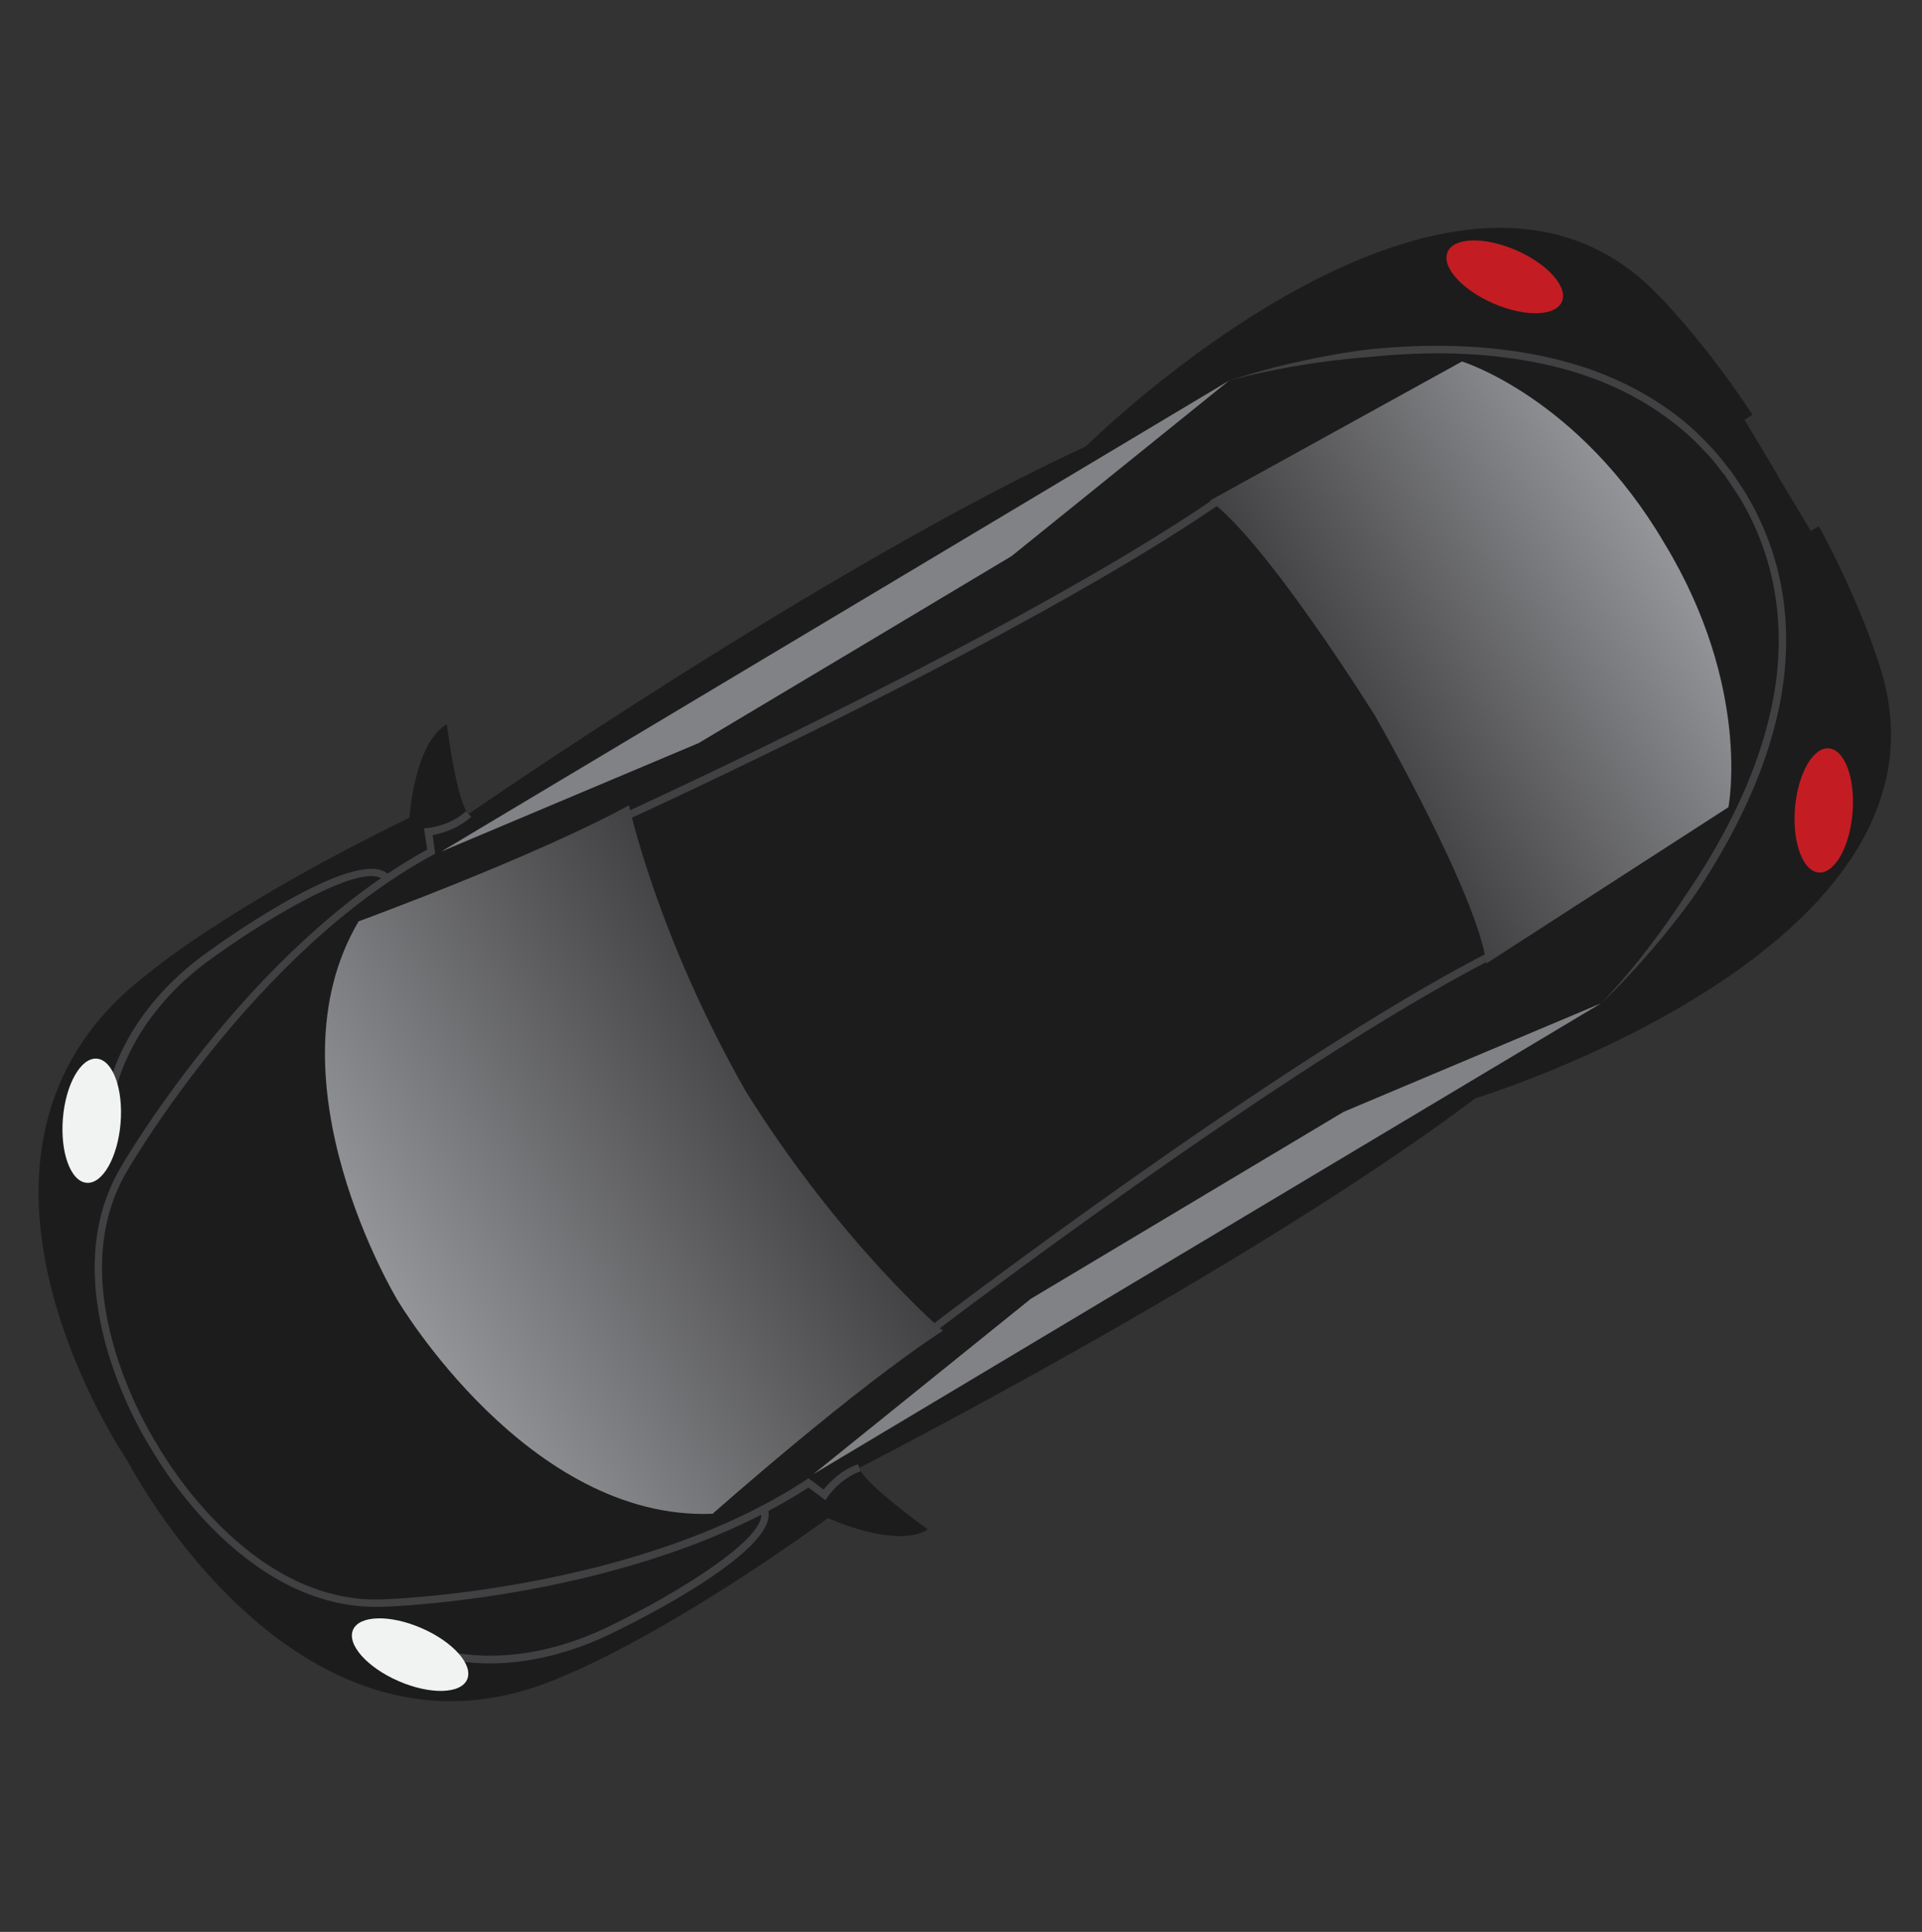 <?xml version="1.0" encoding="utf-8"?>
<!-- Generator: Adobe Illustrator 16.0.0, SVG Export Plug-In . SVG Version: 6.00 Build 0)  -->
<!DOCTYPE svg PUBLIC "-//W3C//DTD SVG 1.1//EN" "http://www.w3.org/Graphics/SVG/1.1/DTD/svg11.dtd">
<svg version="1.1" id="Layer_1" xmlns="http://www.w3.org/2000/svg" xmlns:xlink="http://www.w3.org/1999/xlink" x="0px" y="0px"
	 width="34.821px" height="35px" viewBox="-8.834 0 34.821 35" enable-background="new -8.834 0 34.821 35" xml:space="preserve">
<rect x="-8.834" y="0" width="34.821" height="35" fill="#333333" stroke="none"/>
<g>
	<g>
		<path fill="#1C1C1C" d="M23.369,8.613l0.604,1.007l0.146-0.087c0.774,1.428,1.099,2.526,1.099,2.526
			c1.671,5.105-7.321,7.838-7.321,7.838c-4.118,3.097-11.161,6.694-11.161,6.694c0.059,0.272,1.24,1.118,1.24,1.118
			c-0.581,0.361-1.808-0.206-1.808-0.206c-3.043,2.189-4.771,2.852-4.771,2.852c-4.812,2.157-7.917-3.881-7.917-3.881
			s-3.847-5.594,0.335-8.808c0,0,1.399-1.21,4.769-2.851c0,0,0.085-1.351,0.676-1.692c0,0,0.185,1.444,0.398,1.622
			c0,0,6.505-4.499,11.183-6.659c0,0,6.666-6.623,10.372-2.734c0,0,0.812,0.807,1.704,2.163l-0.146,0.089l0.602,1.005L23.369,8.613z
			"/>
	</g>
	<g>
		<polygon fill="#808285" points="-0.838,15.427 3.824,13.462 6.659,11.77 9.493,10.075 13.432,6.897 		"/>
	</g>
	<g>
		<path fill="#414042" d="M13.239,9.15c-3.559,2.441-10.647,5.676-10.72,5.708l-0.055-0.124C2.532,14.7,9.615,11.47,13.162,9.036
			L13.239,9.15z"/>
	</g>
	<g>
		<path fill="#414042" d="M-1.768,15.875l-0.105,0.085c-0.307-0.394-2.037,0.622-3.057,1.355c-1.606,1.114-1.822,2.507-1.824,2.52
			l-0.136-0.02c0.01-0.06,0.225-1.463,1.883-2.613C-4.729,17-2.252,15.25-1.768,15.875z"/>
	</g>
	<g>
		<path fill="#414042" d="M-0.297,14.797c-0.248,0.229-0.562,0.306-0.699,0.333l0.047,0.336l-0.041,0.022
			c-3.253,1.761-5.526,5.7-5.549,5.741c-1.254,2.142,0.527,4.9,0.544,4.929c0.021,0.033,1.604,2.908,4.083,2.818
			c0.049-0.001,4.594-0.137,7.686-2.168l0.04-0.026l0.274,0.205c0.088-0.111,0.306-0.354,0.624-0.459l0.046,0.128
			c-0.371,0.127-0.595,0.46-0.598,0.465L6.122,27.18L5.812,26.95c-3.122,2.024-7.669,2.162-7.714,2.16
			c-2.566,0.095-4.191-2.854-4.206-2.884c-0.018-0.024-1.842-2.851-0.546-5.065c0.021-0.038,2.295-3.979,5.559-5.769l-0.057-0.383
			l0.069-0.008c0.007,0.001,0.407-0.039,0.692-0.304L-0.297,14.797z"/>
	</g>
	<g>
		<polygon fill="#808285" points="5.902,26.707 9.842,23.53 12.676,21.836 15.509,20.143 20.173,18.177 		"/>
	</g>
	<g opacity="0.8">
		
			<ellipse transform="matrix(0.997 0.082 -0.082 0.997 1.279 -1.927)" fill="#ED1C24" cx="24.204" cy="14.669" rx="0.523" ry="1.128"/>
	</g>
	<g opacity="0.8">
		
			<ellipse transform="matrix(-0.4 0.917 -0.917 -0.4 30.394 -9.884)" fill="#ED1C24" cx="18.433" cy="5.009" rx="0.524" ry="1.129"/>
	</g>
	<g>
		<path fill="#414042" d="M18.124,17.259l0.062,0.122c-3.824,1.971-10.035,6.715-10.098,6.764l-0.082-0.108
			C8.068,23.99,14.289,19.237,18.124,17.259z"/>
	</g>
	<g>
		<path fill="#414042" d="M20.173,18.177c0,0,0.228-0.227,0.584-0.659c0.178-0.218,0.388-0.487,0.612-0.805
			c0.113-0.16,0.23-0.33,0.349-0.515c0.063-0.09,0.122-0.183,0.186-0.28c0.065-0.094,0.125-0.195,0.188-0.297
			c0.248-0.41,0.493-0.866,0.709-1.371c0.213-0.502,0.395-1.055,0.5-1.641c0.104-0.583,0.125-1.207,0.026-1.823
			c-0.094-0.614-0.315-1.225-0.64-1.763c-0.089-0.133-0.175-0.27-0.265-0.401c-0.1-0.12-0.19-0.25-0.295-0.366
			c-0.215-0.232-0.441-0.452-0.691-0.635c-0.495-0.378-1.055-0.654-1.619-0.841c-0.566-0.184-1.138-0.284-1.682-0.337
			c-0.546-0.051-1.064-0.049-1.544-0.024c-0.239,0.011-0.47,0.035-0.686,0.054c-0.218,0.016-0.425,0.039-0.617,0.063
			c-0.387,0.048-0.725,0.105-0.998,0.161c-0.551,0.107-0.86,0.2-0.86,0.2s0.304-0.106,0.85-0.247
			c0.273-0.068,0.606-0.145,0.993-0.214c0.192-0.036,0.399-0.069,0.617-0.097c0.22-0.028,0.45-0.044,0.693-0.057
			c0.483-0.026,1.011-0.026,1.561,0.025c0.554,0.052,1.135,0.155,1.713,0.344c0.578,0.19,1.149,0.472,1.663,0.86
			c0.255,0.189,0.487,0.416,0.707,0.655c0.108,0.122,0.206,0.254,0.308,0.382c0.092,0.131,0.178,0.266,0.265,0.4
			c0.337,0.564,0.562,1.183,0.661,1.815c0.102,0.634,0.077,1.271-0.027,1.87c-0.108,0.6-0.294,1.161-0.51,1.671
			c-0.218,0.51-0.467,0.976-0.718,1.387c-0.126,0.208-0.249,0.405-0.377,0.584c-0.13,0.18-0.256,0.346-0.378,0.498
			c-0.246,0.309-0.471,0.567-0.66,0.774C20.412,17.965,20.173,18.177,20.173,18.177z"/>
	</g>
	<g>
		<path fill="#414042" d="M5.066,27.312c0.324,0.724-2.394,2.074-2.705,2.224c-1.794,0.913-3.086,0.518-3.141,0.501l0.041-0.132
			c0.014,0.007,1.299,0.397,3.039-0.489c1.129-0.551,2.844-1.595,2.642-2.05L5.066,27.312z"/>
	</g>
	<g>
		
			<ellipse transform="matrix(-0.997 -0.082 0.082 -0.997 -15.992 39.967)" fill="#F1F2F2" cx="-7.176" cy="20.312" rx="0.524" ry="1.128"/>
	</g>
	<g>
		
			<ellipse transform="matrix(0.399 -0.917 0.917 0.399 -28.328 16.732)" fill="#F1F2F2" cx="-1.403" cy="29.971" rx="0.523" ry="1.127"/>
	</g>
	<g>
		
			<linearGradient id="SVGID_1_" gradientUnits="userSpaceOnUse" x1="-0.005" y1="-2.9" x2="-0.005" y2="5.299" gradientTransform="matrix(-0.513 -0.858 -0.858 0.513 2.913 20.834)">
			<stop  offset="0" style="stop-color:#414042"/>
			<stop  offset="1" style="stop-color:#939598"/>
		</linearGradient>
		<path fill="url(#SVGID_1_)" d="M4.683,19.781c1.733,2.769,3.566,4.328,3.566,4.328c-1.605,1.04-4.172,3.316-4.172,3.316
			c-3.347,0.134-5.71-3.871-5.71-3.871s-2.408-3.979-0.704-6.862c0,0,3.222-1.181,4.898-2.103
			C2.561,14.59,3.065,16.941,4.683,19.781z"/>
	</g>
	<g>
		
			<linearGradient id="SVGID_2_" gradientUnits="userSpaceOnUse" x1="-0.005" y1="-21.439" x2="-0.005" y2="-14.765" gradientTransform="matrix(-0.513 -0.858 -0.858 0.513 2.913 20.834)">
			<stop  offset="0" style="stop-color:#939598"/>
			<stop  offset="1" style="stop-color:#414042"/>
		</linearGradient>
		<path fill="url(#SVGID_2_)" d="M21.318,9.839c1.59,2.618,1.162,4.785,1.162,4.785l-4.385,2.831
			c-0.163-1.254-2.017-4.486-2.017-4.486S14.11,9.808,13.084,9.07l4.569-2.521C17.653,6.549,19.767,7.199,21.318,9.839z"/>
	</g>
</g>
</svg>
